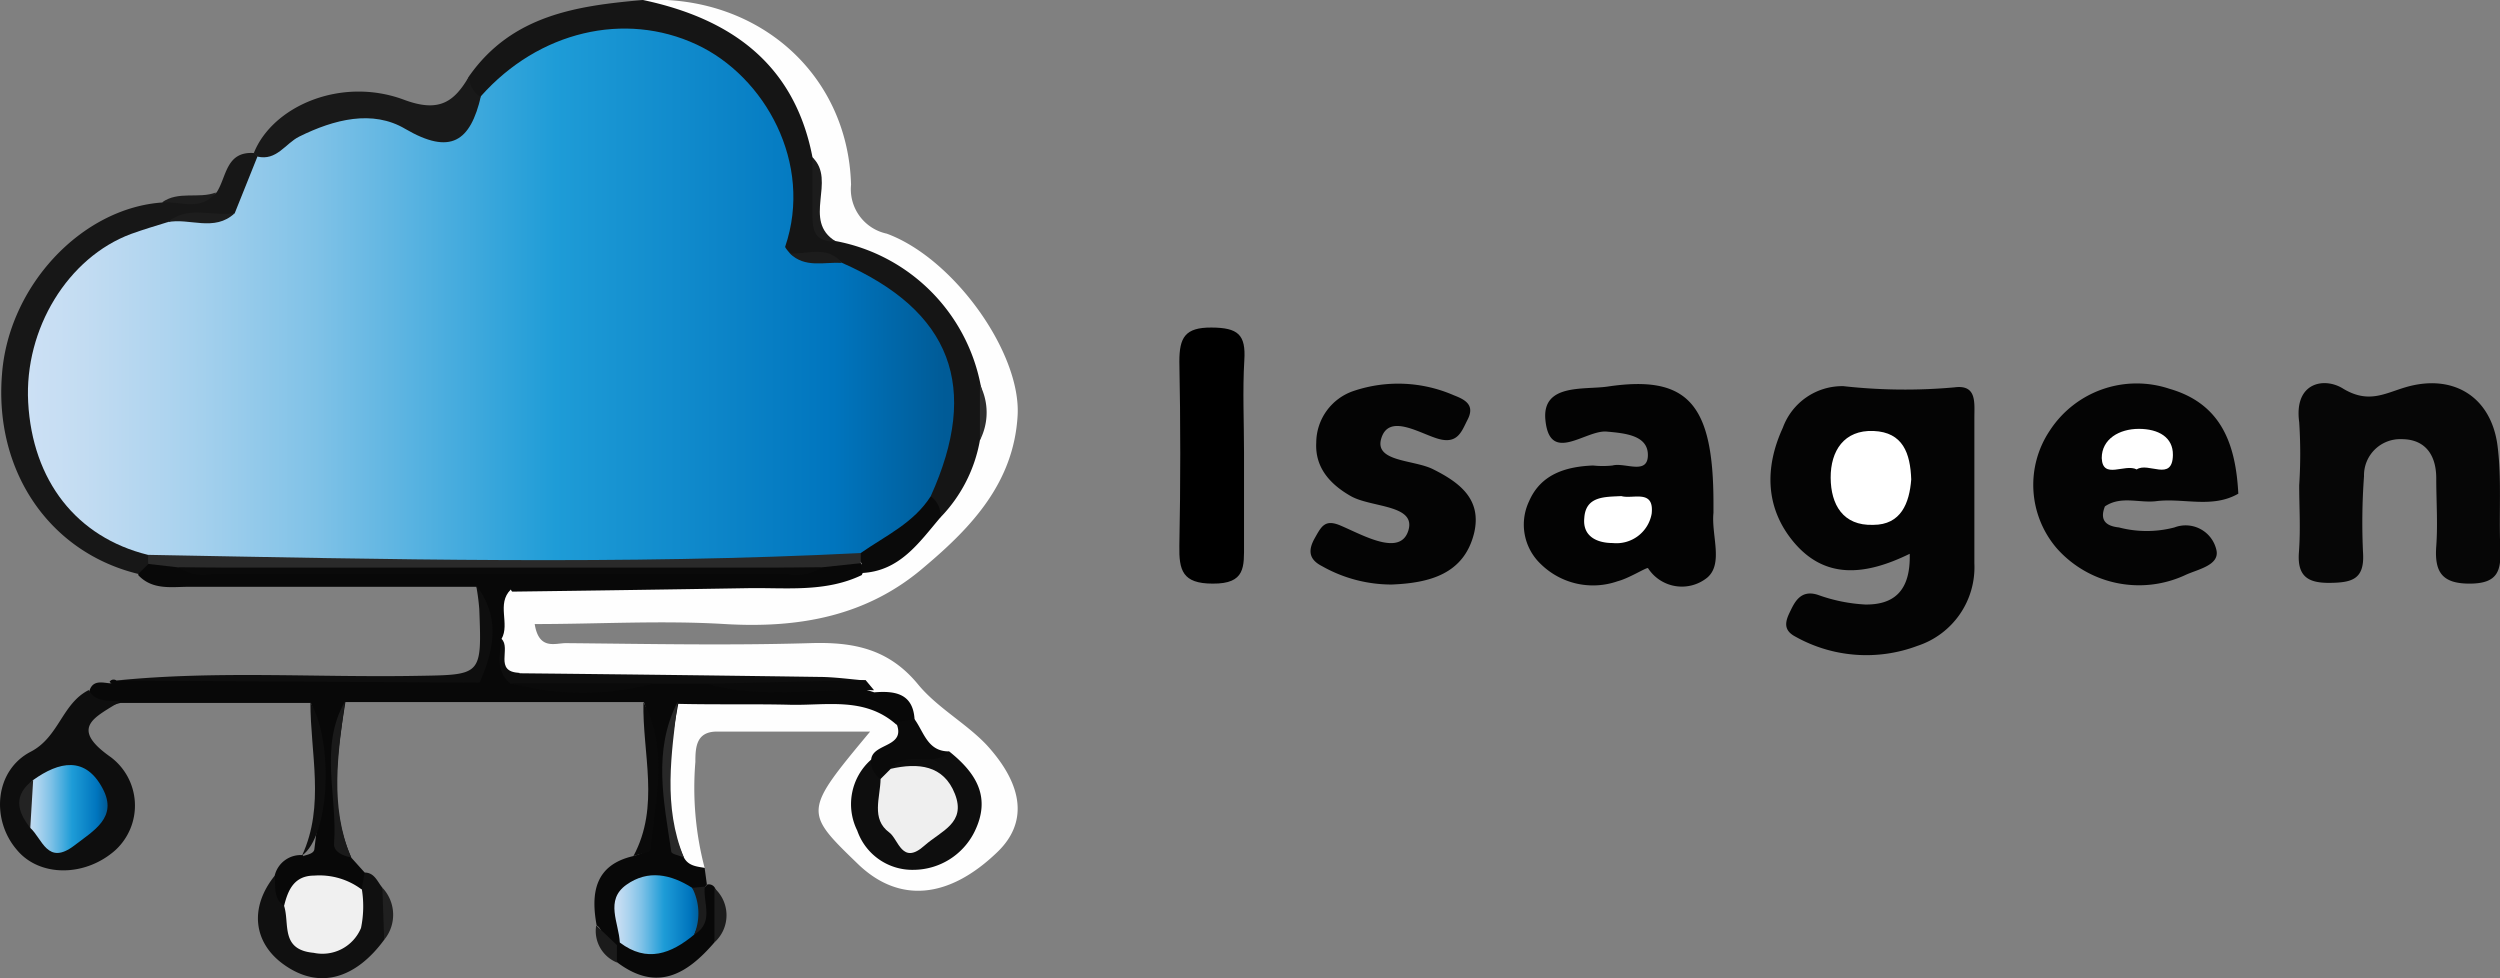 <svg xmlns="http://www.w3.org/2000/svg" xmlns:xlink="http://www.w3.org/1999/xlink" viewBox="0 0 165.09 64.6"><rect x="0" y="0" width="165.09" height="64.6" fill="#808080" stroke="none"/><defs><style>.cls-1{fill:#fefefe;}.cls-2{fill:#040404;}.cls-3{fill:#060606;}.cls-4{fill:#030303;}.cls-5{fill:#080808;}.cls-6{fill:#151515;}.cls-7{fill:#171717;}.cls-8{fill:#0e0e0e;}.cls-9{fill:#191919;}.cls-10{fill:#101010;}.cls-11{fill:#1a1a1a;}.cls-12{fill:#0a0a0a;}.cls-13{fill:#1c1c1c;}.cls-14{fill:#1d1d1d;}.cls-15{fill:#202020;}.cls-16{fill:#1b1b1b;}.cls-17{fill:#282828;}.cls-18{fill:#2f2f2f;}.cls-19{fill:#fff;}.cls-20{fill:#2a2a2a;}.cls-21{fill:url(#Cielo);}.cls-22{fill:#f0f0f0;}.cls-23{fill:url(#Cielo-2);}.cls-24{fill:url(#Cielo-3);}.cls-25{fill:#232323;}.cls-26{fill:#efefef;}</style><linearGradient id="Cielo" x1="40.58" y1="60.4" x2="46.3" y2="60.4" gradientUnits="userSpaceOnUse"><stop offset="0" stop-color="#cce0f4"/><stop offset="0.06" stop-color="#c3dcf2"/><stop offset="0.17" stop-color="#a9d2ee"/><stop offset="0.31" stop-color="#80c2e7"/><stop offset="0.46" stop-color="#47acde"/><stop offset="0.57" stop-color="#1e9cd7"/><stop offset="0.87" stop-color="#0075be"/><stop offset="0.99" stop-color="#005b97"/></linearGradient><linearGradient id="Cielo-2" x1="1.84" y1="19.44" x2="63" y2="19.44" xlink:href="#Cielo"/><linearGradient id="Cielo-3" x1="1.65" y1="53.42" x2="7.1" y2="53.42" xlink:href="#Cielo"/></defs><title>Recurso 4</title><g id="Capa_2" data-name="Capa 2"><g id="Capa_1-2" data-name="Capa 1"><path class="cls-1" d="M42.46,0C50-.39,56,4.85,56.2,12.2a3,3,0,0,0,2.36,3.23c4.43,1.63,8.87,7.87,8.64,12-.25,4.41-3,7.35-6.15,10-3.78,3.27-8.28,4.07-13.18,3.78-4.15-.25-8.32,0-12.56,0,.28,1.76,1.37,1.25,2.08,1.26,5.37.05,10.75.16,16.12,0,2.87-.09,5.19.38,7.12,2.73,1.27,1.54,3.17,2.56,4.53,4,2.51,2.75,2.66,5.18.71,7.06-3.23,3.12-6.52,3.4-9.22.79-3.58-3.46-3.58-3.46.81-8.74-3.64,0-6.88,0-10.11,0-1.36,0-1.43,1-1.43,2a20.84,20.84,0,0,0,.61,7c-.92.49-1.5,0-2-.68a16.25,16.25,0,0,1,0-10.47c5-1.11,10-1.68,14.8.76,1.22,1.58.14,2.56-.92,3.54-1.66,1.8-1.69,3.73.11,5.3,1.56,1.35,3.28.66,4.5-.74,1.52-1.74.81-3.31-.78-4.64a4.21,4.21,0,0,1-2.24-2.61c-.43-1.33-1.73-1.48-2.76-2a8.19,8.19,0,0,0-1.46-.44c-5.77-.18-11.54,0-17.31-.09-1.37,0-2.79.19-4.06-.61a7.37,7.37,0,0,1-.61-6.29c1.45-1,3.09-.62,4.67-.68,5.75-.22,11.51.42,17.24-.39,2.55-.15,4.3-1.65,5.81-3.52a23.38,23.38,0,0,0,2.64-5A3.58,3.58,0,0,0,64,25.61c-1.3-5-5.06-7.56-9.48-9.45C53,14.66,54,12.43,53,10.77c-1.32-5-4.21-8.48-9.49-9.64A1.28,1.28,0,0,1,42.46,0Z"/><path class="cls-2" d="M126.11,36.57c-3,1.47-5.61,1.66-7.65-.76-1.89-2.25-1.94-4.93-.73-7.56a4.18,4.18,0,0,1,4-2.75,36.64,36.64,0,0,0,7.33.08c1.49-.2,1.32,1,1.32,2,0,3.21,0,6.43,0,9.63a5.46,5.46,0,0,1-3.76,5.44,9.58,9.58,0,0,1-8.06-.61c-.78-.41-.69-.95-.38-1.59s.7-1.56,1.89-1.16a10.82,10.82,0,0,0,3.11.63C125,39.94,126.18,39.09,126.11,36.57Z"/><path class="cls-3" d="M151.83,32.05a32.2,32.2,0,0,0,0-4.17c-.36-2.64,1.67-3,2.91-2.21,1.67,1,2.73.31,4.12-.1,3.14-.92,5.66.63,6.07,3.89.28,2.21.08,4.48.18,6.73.06,1.48-.14,2.34-2,2.35s-2.35-.78-2.23-2.46c.11-1.5,0-3,0-4.5S160.18,29,158.59,29a2.39,2.39,0,0,0-2.48,2.45,42,42,0,0,0-.06,5.14c.08,1.67-.76,1.88-2.16,1.9s-2.2-.36-2.08-2S151.83,33.55,151.83,32.05Z"/><path class="cls-4" d="M113.15,33.23c0,.22,0,.43,0,.64-.15,1.47.68,3.38-.43,4.29a2.66,2.66,0,0,1-3.89-.64c-.06-.09-1.25.67-2,.86a4.92,4.92,0,0,1-5.07-1.12,3.59,3.59,0,0,1-.79-4.15c.77-1.79,2.42-2.3,4.23-2.37a6,6,0,0,0,1.28,0c.82-.22,2.32.65,2.34-.67s-1.49-1.46-2.72-1.57c-1.41-.12-3.78,2.2-4.05-.8-.21-2.38,2.54-1.95,4.09-2.17C111.47,24.73,113.15,26.67,113.15,33.23Z"/><path class="cls-2" d="M139,33.44c-.36.91.06,1.3.93,1.39a7.21,7.21,0,0,0,3.66,0,2.08,2.08,0,0,1,2.77,1.48c.24,1-1.17,1.27-2,1.64a7.26,7.26,0,0,1-8.52-1.72,6.43,6.43,0,0,1-.49-7.78,6.84,6.84,0,0,1,7.9-2.78c3.49,1,4.39,3.73,4.56,6.93-1.74,1-3.64.26-5.46.5C141.24,33.22,140.05,32.73,139,33.44Z"/><path class="cls-5" d="M45.16,56.62c.29.56.84.6,1.37.69l.15,1.1-.28.35a2,2,0,0,1-.87.19c-3.74-.41-3.74-.41-4.31,2.89a1.59,1.59,0,0,1-.5.7c-1.12.15-.72-1.1-1.32-1.43-.4-2.17-.1-4,2.43-4.58.42-.12,1-.31,1-.71.14-3.16.79-6.34-.31-9.46l-19.71,0c-.55,3.46-1.12,6.92.4,10.29l.9,1a1.08,1.08,0,0,1,0,1,4.24,4.24,0,0,1-3.41-.37c-.56-.45-1-1-.67-1.74l-.05,0c.3-.1.74-.16.78-.46.38-3.23.89-6.46-.23-9.66l-12.58,0c-.86.21-1.9.92-2.06-.75.21-.76.79-.61,1.33-.55,8-.11,15.94.18,23.91-.18,1.63-2,1.2-4.07.34-6.19-6.33,0-12.66,0-19,0-1.14,0-2.39.23-3.33-.76-.14-.73.37-1,.91-1.18a4.28,4.28,0,0,1,2.3.08c10.9.49,21.81.11,32.71.19a53,53,0,0,0,8.64-.2,3.92,3.92,0,0,1,2.86.1.68.68,0,0,1,.34,1c-2.4,1.15-5,.82-7.48.86q-7.84.13-15.68.23a24.7,24.7,0,0,0-.08,3.44c.07.88-.23,1.87.76,2.47a40.14,40.14,0,0,0,9.1-.1,11.63,11.63,0,0,1,3.28.11c3.62.59,7.35-.5,10.93.73,1.43-.12,2.62.1,2.67,1.91a1.1,1.1,0,0,1-1.23.2c-2.08-1.83-4.62-1.23-7-1.29s-4.92,0-7.38-.06C44.18,49.79,43.57,53.25,45.16,56.62Z"/><path class="cls-2" d="M91.9,38.6a9.32,9.32,0,0,1-4.61-1.22c-.88-.45-.91-1.06-.47-1.84s.67-1.27,1.69-.84c1.51.64,3.95,2.07,4.49.34s-2.45-1.51-3.8-2.28-2.37-1.87-2.28-3.53a3.62,3.62,0,0,1,2.49-3.42A9.2,9.2,0,0,1,96,26.1c.75.29,1.42.64.91,1.62-.38.74-.63,1.59-1.85,1.28s-3.37-1.79-3.86,0c-.41,1.52,2.21,1.35,3.46,2,1.78.89,3.19,2,2.69,4.18C96.69,37.91,94.4,38.5,91.9,38.6Z"/><path class="cls-6" d="M64.71,29.07a9.73,9.73,0,0,1-2.61,5.1,2,2,0,0,1-1-1.53,1.94,1.94,0,0,1,0-.64c2.16-7.71,1.14-10.17-5.86-14.06-1-.56-2.12-.39-3.09-.88-1.23-.88-.71-2.15-.65-3.25.23-4.42-1.83-7.64-5.45-9.81s-7.38-1.47-11,.46c-1.21.65-2.13,1.8-3.56,2.08C30.7,6.23,30.63,5.67,31,5,33.83,1,38.09.38,42.46,0c5.8,1.23,10,4.22,11.19,10.37.64,1.07.25,2.24.3,3.36s0,1.92,1.24,2.19a12,12,0,0,1,9.56,9.47A7,7,0,0,1,64.71,29.07Z"/><path d="M82.15,29.86c0,2,0,4.06,0,6.08,0,1.48.11,2.62-2.07,2.6-2,0-2.23-.88-2.2-2.51q.12-6.08,0-12.15c0-1.59.37-2.26,2.12-2.25s2.28.46,2.17,2.16C82.05,25.81,82.15,27.84,82.15,29.86Z"/><path class="cls-7" d="M9.79,37.25l-.66.65c-5.85-1.42-9.51-6.76-9-13.16.42-5.83,5.24-11,10.6-11.37,1.12-.59,2.51.23,3.57-.66.67-1,.6-2.75,2.5-2.6.11.12.23.24.35.35.23,1.63-.62,2.82-1.62,3.95-1.31.74-2.87.32-4.23.87-4.72,1.22-7.64,4.15-8.35,9-.74,5.09,1,9,5.77,11.35a4.55,4.55,0,0,1,1.06.73A.74.74,0,0,1,9.79,37.25Z"/><path class="cls-8" d="M5.86,45.57c.47.84,1.31.66,2.06.75-1.5,1-3.46,1.67-.63,3.66a4,4,0,0,1,.33,6.16c-2,1.78-5,1.78-6.49,0-1.74-2-1.49-5.26.9-6.5C3.9,48.67,4.1,46.45,5.86,45.57Z"/><path class="cls-9" d="M31,5a1.47,1.47,0,0,0,.75,1.4c-.12,3.09-1.12,4.37-3.35,3.52a11.4,11.4,0,0,0-9.89.6A1.49,1.49,0,0,1,17,10.34a1.31,1.31,0,0,1-.24-.23C18,7,22.53,5.05,26.66,6.58,29,7.46,30,6.74,31,5Z"/><path class="cls-10" d="M23.88,58.74l.2-1.12c.65,0,.84.6,1.17,1a5.21,5.21,0,0,1,.12,3.44c-1.78,2.43-4.2,3.42-6.69,1.59-1.92-1.41-2.24-3.7-.54-5.82a3.59,3.59,0,0,1,1.15,2c.34.94.38,2.17,1.77,2.22s1.79-.85,2.11-1.91A2.68,2.68,0,0,1,23.88,58.74Z"/><path class="cls-8" d="M31.44,38.65c1.62,2.09,1.19,4.25.23,6.43a188.11,188.11,0,0,1-24-.14c6.61-.67,13.25-.19,19.88-.31,4.26-.07,4.27,0,4.1-4.4A14.32,14.32,0,0,0,31.44,38.65Z"/><path class="cls-5" d="M7.69,44.94l24,.14c-.88.91-2,.55-3.06.55q-9.19,0-18.39,0c-1,0-2.18.36-3-.61A.31.31,0,0,1,7.69,44.94Z"/><path class="cls-5" d="M47.18,62.23c-1.79,2.08-3.77,3.31-6.41,1.33a.72.72,0,0,1,0-1.15l.19-.17c1.49-.21,3.16.24,4.31-1.17.68-.71.52-1.86,1.3-2.52l.14-.14a.46.46,0,0,1,.51.24A4.38,4.38,0,0,1,47.18,62.23Z"/><path class="cls-8" d="M20.5,46.37c1.57,2.74,1.24,8.86-.55,10.12C21.47,53.19,20.49,49.75,20.5,46.37Z"/><path class="cls-11" d="M23.18,56.61c-.56-.08-1.16-.38-1.12-.91.24-3.13-1-6.37.72-9.38C22.32,49.78,21.76,53.23,23.18,56.61Z"/><path class="cls-12" d="M42.49,46.36c1.69,3.18.78,6.49.46,9.77,0,.16-.73.26-1.12.4C43.6,53.24,42.41,49.76,42.49,46.36Z"/><path class="cls-5" d="M18.76,59.82c-.74-.5-.54-1.29-.62-2A1.77,1.77,0,0,1,20,56.47l.74,1.34A4.63,4.63,0,0,1,18.76,59.82Z"/><path class="cls-13" d="M47.18,62.23V58.65A2.41,2.41,0,0,1,47.18,62.23Z"/><path class="cls-14" d="M14.26,12.71c-1,1.29-2.36.55-3.57.66C11.78,12.58,13.11,13.15,14.26,12.71Z"/><path class="cls-15" d="M25.37,62.06l-.12-3.44A2.6,2.6,0,0,1,25.37,62.06Z"/><path class="cls-16" d="M40.74,62.41l0,1.15a2.25,2.25,0,0,1-1.37-2.45Z"/><path class="cls-8" d="M62.68,49.62c1.75,1.4,2.81,3,1.67,5.31a4.52,4.52,0,0,1-4,2.51,3.85,3.85,0,0,1-3.74-2.59,3.92,3.92,0,0,1,.93-4.7,3.26,3.26,0,0,1,1.11,1.41c.27.7.29,1.47.57,2.16s.59,1.45,1.58,1.21A1.69,1.69,0,0,0,62,53.61c.22-.87-.27-1.38-1-1.77s-2-.19-2.36-1.36C59.66,48.53,61.43,50.28,62.68,49.62Z"/><path class="cls-8" d="M46.66,45.15H43.24a51.31,51.31,0,0,1-9.52,0c-1-.81-.72-1.89-.6-2.93,1.38.24.46,1.66,1.18,2.24q9.86.1,19.71.24c1.05,0,2.1.15,3.15.24C53.67,45.71,50.16,45.28,46.66,45.15Z"/><path class="cls-12" d="M61.45,32.77a1.52,1.52,0,0,1,.65,1.4c-1.42,1.67-2.69,3.56-5.21,3.67l0-.65a1,1,0,0,1-.25-.81A13,13,0,0,1,61.45,32.77Z"/><path class="cls-12" d="M58.15,51.44a1.37,1.37,0,0,1-.62-1.29c.11-1.11,2.4-.77,1.63-2.46l1.23-.2c.63.86.86,2.14,2.29,2.13-1,1.17-2.85-.16-3.86,1.15A.76.76,0,0,1,58.15,51.44Z"/><path class="cls-12" d="M46.66,45.15l10.5-.24.56.67C54,45.44,50.31,46.21,46.66,45.15Z"/><path class="cls-17" d="M45.16,56.62c-.29-.12-.8-.21-.83-.37-.49-3.33-1.24-6.67.42-9.91C44.34,49.79,43.77,53.24,45.16,56.62Z"/><path class="cls-1" d="M34.3,44.43c-1.71-.06-.53-1.62-1.18-2.24.57-1-.35-2.31.61-3.26C34.82,40.67,34.08,42.6,34.3,44.43Z"/><path class="cls-13" d="M55.19,15.94c-1.6.08-1.54-1-1.54-2.11V10.39C55.27,11.93,52.93,14.57,55.19,15.94Z"/><path class="cls-18" d="M64.71,29.07c0-1.22,0-2.44,0-3.66A4,4,0,0,1,64.71,29.07Z"/><path class="cls-19" d="M126.21,31.66c-.12,1.56-.67,3-2.51,3-2,.07-2.8-1.34-2.81-3.11s.88-3.17,2.83-3.09S126.15,29.94,126.21,31.66Z"/><path class="cls-19" d="M107.07,32.76c.74.22,2.18-.49,2,1.16a2.36,2.36,0,0,1-2.57,1.94c-1.06,0-2-.45-1.88-1.65C104.71,32.74,106,32.82,107.07,32.76Z"/><path class="cls-19" d="M141.1,31c-.78-.41-2.25.7-2.31-.75,0-1.26,1.16-1.93,2.45-1.93s2.27.55,2.25,1.73C143.46,31.85,141.85,30.48,141.1,31Z"/><path class="cls-20" d="M56.84,36.52c0,.22,0,.45,0,.67l-2.63.28q-21.21.3-42.42,0l-2-.23a4.1,4.1,0,0,1,0-.61c1.09-1.12,2.54-1,3.91-1q19.76,0,39.51,0C54.47,35.61,55.78,35.57,56.84,36.52Z"/><path class="cls-12" d="M11.8,37.48H54.22a2.85,2.85,0,0,1-2.14.44q-19.06,0-38.15,0A2.87,2.87,0,0,1,11.8,37.48Z"/><path class="cls-21" d="M45.84,61.72c-1.52,1.26-3.11,1.88-4.91.52-.06-1.3-1-2.79.43-3.81s2.94-.7,4.35.2C46.61,59.62,46.33,60.67,45.84,61.72Z"/><path class="cls-22" d="M18.76,59.82c.26-1.06.67-2,2-2a4.65,4.65,0,0,1,3.14.93,7.1,7.1,0,0,1-.06,2.53,2.76,2.76,0,0,1-3.13,1.64C18.5,62.72,19.14,61,18.76,59.82Z"/><path class="cls-12" d="M33.72,45.12l9.52,0A18.3,18.3,0,0,1,33.72,45.12Z"/><path class="cls-13" d="M45.84,61.72a3.67,3.67,0,0,0-.13-3.09l.83-.08C46.42,59.64,47.18,60.91,45.84,61.72Z"/><path class="cls-23" d="M56.84,36.52c-15.69.79-31.38.41-47.07.12-4.71-1.16-7.63-4.89-7.91-10.08C1.6,21.71,4.49,17,8.65,15.45c.8-.29,1.61-.53,2.42-.78,1.41-.71,3,.25,4.43-.59L17,10.34c1.27.3,1.85-.87,2.76-1.32,2.3-1.14,4.84-1.79,7-.51,3,1.75,4.3.84,5-2.16C35.57,2.06,41.26.73,46,2.94c4.51,2.1,7.72,7.85,5.85,13.35,0,.1.21.3.32.45,1.07.62,2.41-.21,3.44.62,7.22,3.18,9.12,8.19,5.85,15.41C60.34,34.54,58.47,35.38,56.84,36.52Z"/><path class="cls-13" d="M55.6,17.36c-1.17-.07-2.43.36-3.44-.62C53.34,16.79,54.63,16.19,55.6,17.36Z"/><path class="cls-14" d="M15.5,14.08c-1.34,1.26-3,.29-4.43.59C12.42,13.54,14,14.31,15.5,14.08Z"/><path class="cls-24" d="M2.19,51.51c1.71-1.22,3.45-1.61,4.6.58,1,1.9-.61,2.76-1.89,3.75C3.14,57.18,2.8,55.4,2,54.67,1.72,53.59,1.3,52.5,2.19,51.51Z"/><path class="cls-25" d="M2.19,51.51,2,54.67C1.1,53.55.89,52.48,2.19,51.51Z"/><path class="cls-26" d="M58.15,51.44l.67-.67c1.8-.41,3.49-.26,4.24,1.66s-.9,2.43-2,3.4c-1.5,1.35-1.72-.41-2.34-.86C57.51,54.08,58.13,52.67,58.15,51.44Z"/></g></g></svg>